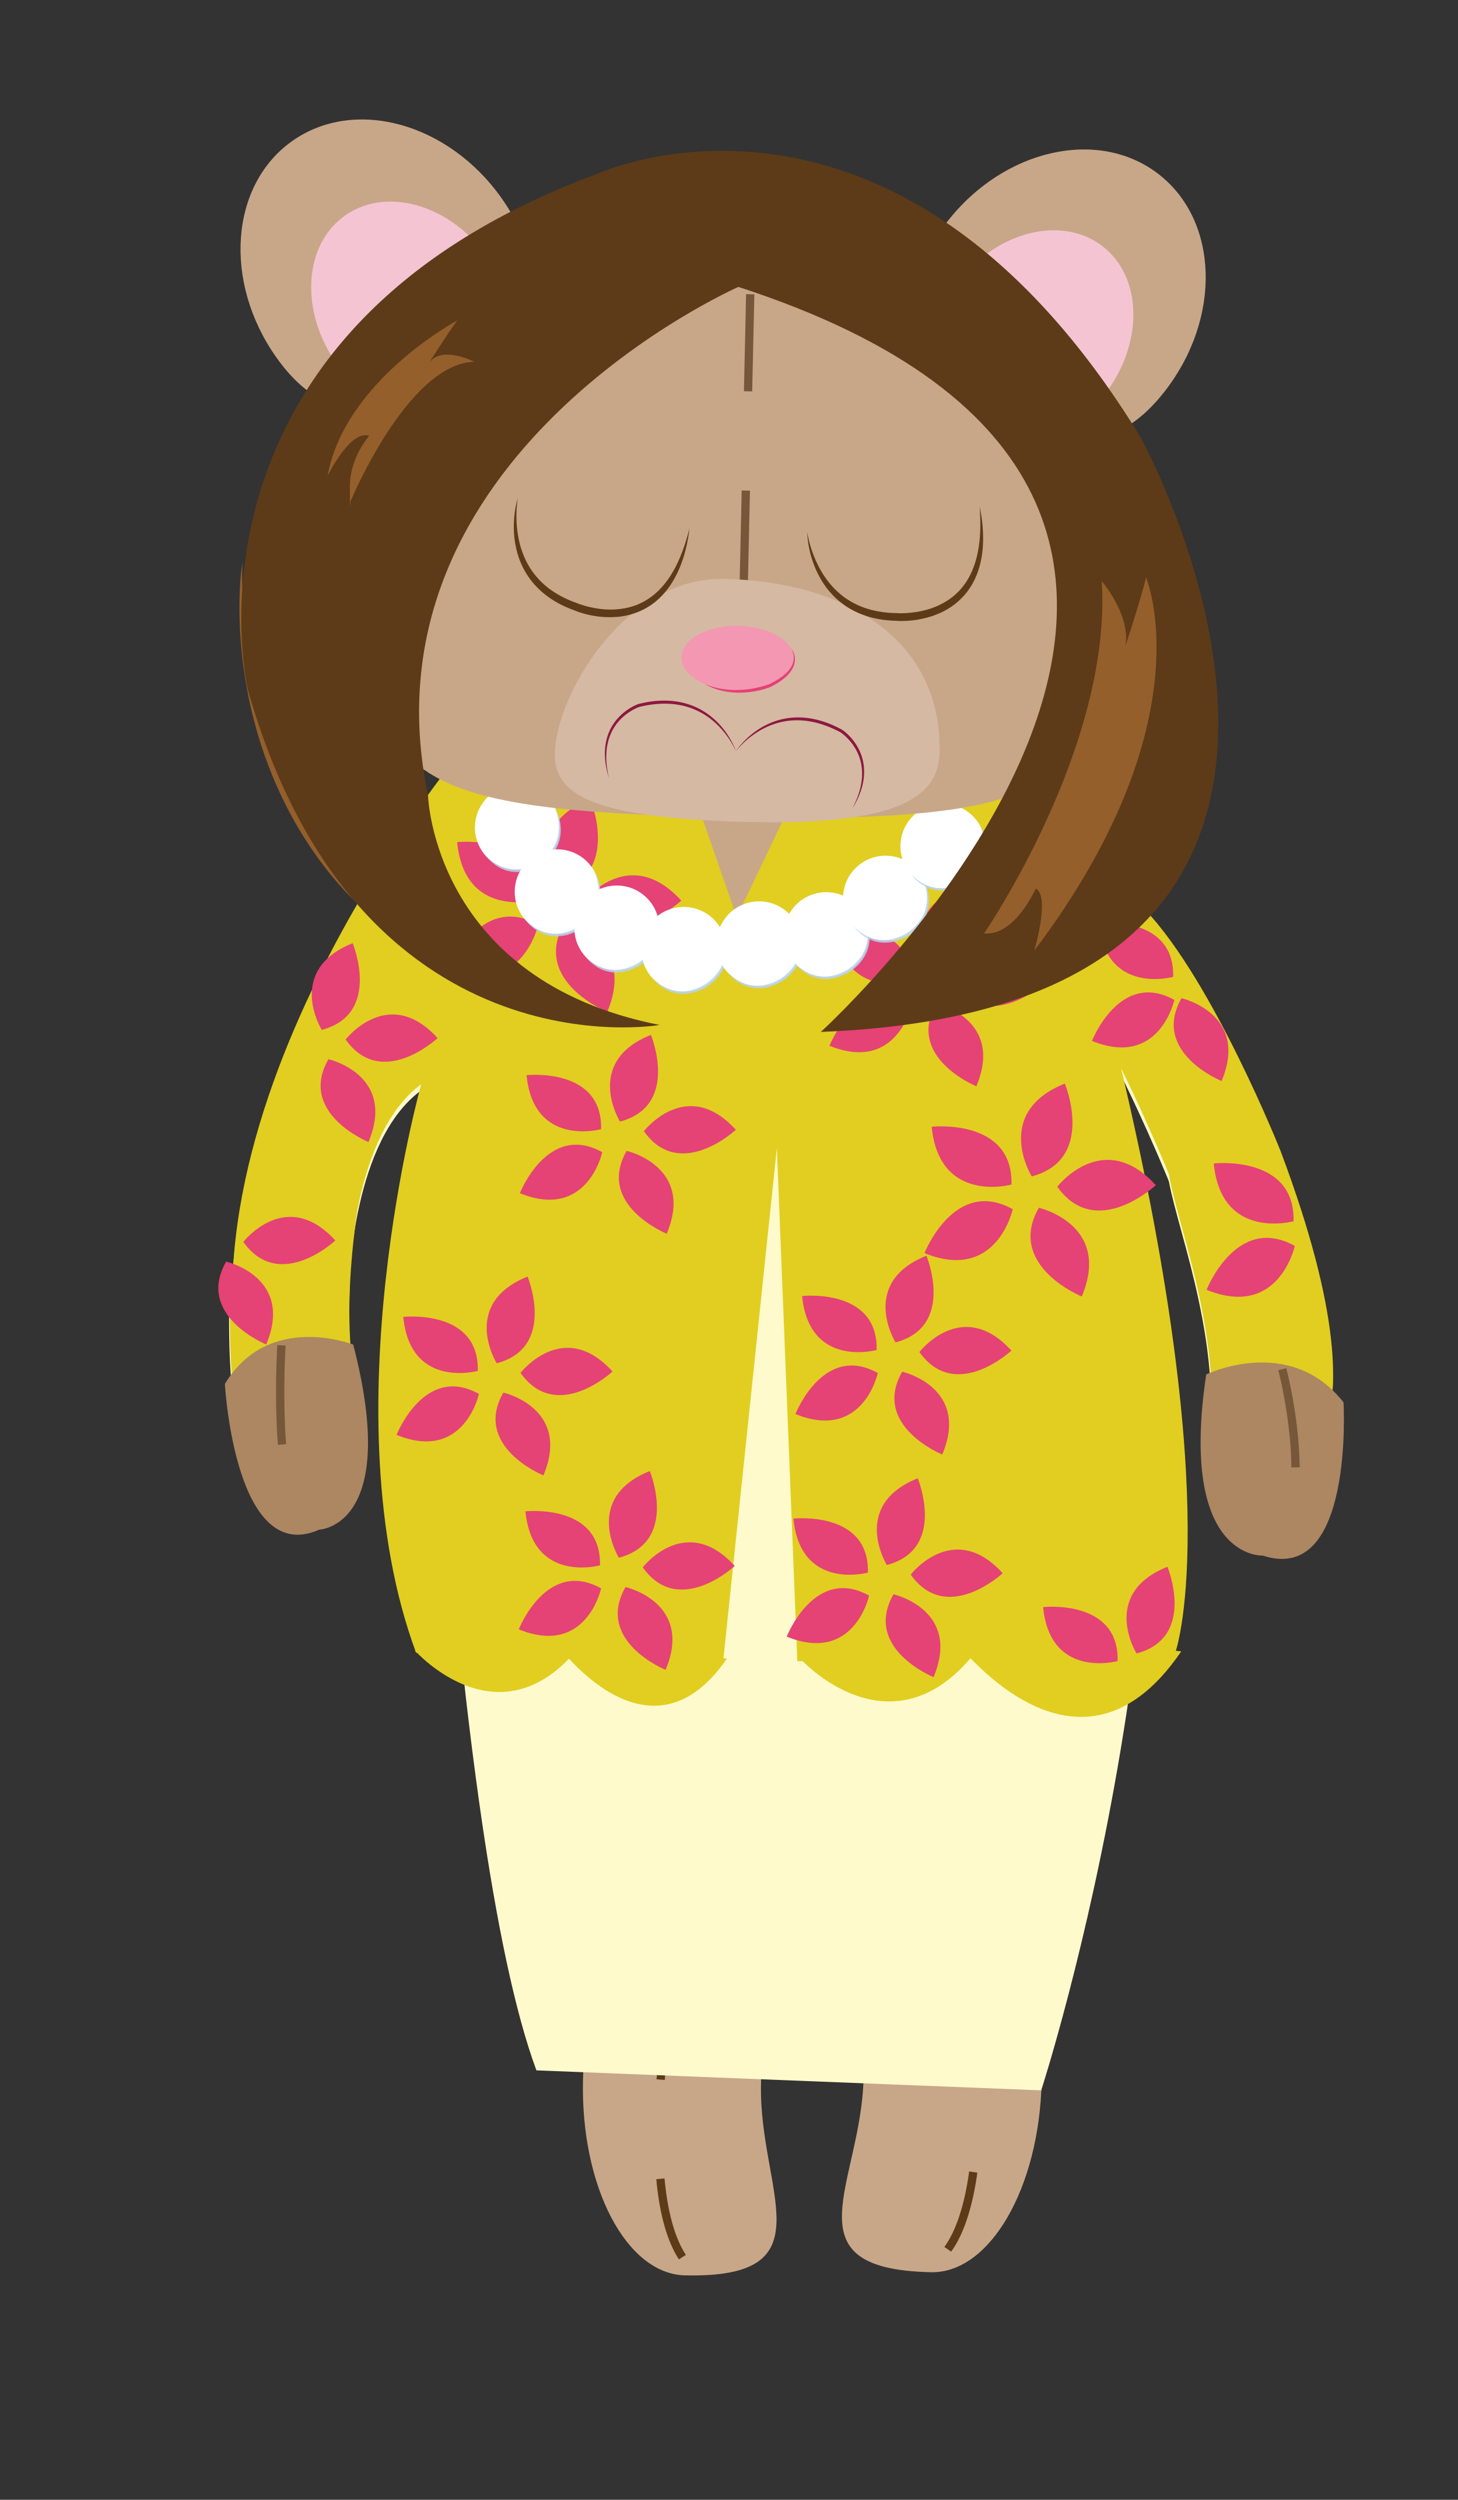 <?xml version="1.0" encoding="utf-8"?>
<!-- Generator: Adobe Illustrator 15.1.0, SVG Export Plug-In . SVG Version: 6.00 Build 0)  -->
<!DOCTYPE svg PUBLIC "-//W3C//DTD SVG 1.1//EN" "http://www.w3.org/Graphics/SVG/1.1/DTD/svg11.dtd">
<svg version="1.1" id="Layer_1" xmlns="http://www.w3.org/2000/svg" xmlns:xlink="http://www.w3.org/1999/xlink" x="0px" y="0px"
	 width="176.342px" height="302.227px" viewBox="-65.049 -47.964 176.342 302.227"
	 enable-background="new -65.049 -47.964 176.342 302.227" xml:space="preserve">
<rect x="-65.049" y="-47.964" width="176.342" height="302.227" fill="#333333" stroke="none"/>
<path fill="#C8A788" d="M26.993,203.999c-0.289,12.881,8.348,23.522-9.182,23.129c-7.108-0.159-12.638-10.731-12.35-23.611
	c0.289-12.88,6.287-23.194,13.396-23.034C25.967,180.641,27.282,191.118,26.993,203.999z"/>
<path fill="#C8A788" d="M39.401,203.231c-0.288,12.881-9.394,23.124,8.137,23.517c7.109,0.16,13.105-10.153,13.396-23.035
	c0.288-12.88-5.241-23.451-12.35-23.611C41.473,179.943,39.69,190.351,39.401,203.231z"/>
<path fill="none" stroke="#5D3B18" stroke-miterlimit="10" stroke-dasharray="12" d="M16.355,191.565c0,0-4.637,24.495,1.127,33.36"
	/>
<path fill="none" stroke="#5D3B18" stroke-miterlimit="10" stroke-dasharray="12" d="M52.205,190.702c0,0,3.535,24.679-2.62,33.276"
	/>
<path fill="#FFFACC" d="M-10.389,45.037c0,0-37.491,45.978-23.476,82.111c0,0,11.138,4.866,11.077-20.231
	c0,0,0.383-16.962,8.644-23.027c0,0,3.355,89.791,13.973,118.454l61.054,2.415c0,0,22.398-68.803,9.627-122.78
	c0,0,13.694,27.21,13.233,40.594c0,0-1.833,8.474,5.195,8.631c0,0,15.623,0.107,0.878-39.185c0,0-8.133-20.487-16.352-29.166
	l-14.506-16.26c0,0-22.357,3.898-28.947,4.541l-5.996,12.552l-4.724-13.58C19.292,50.104,1.114,48.716-10.389,45.037z"/>
<path fill="#FFFACC" d="M-22.875,109.571c-0.296,13.199,3.973,20.568-0.719,24.133c-6.609,5.022-14.293,1.265-13.717-24.457
	c0.296-13.199,10.9-23.43,14.789-23.343S-22.58,96.372-22.875,109.571z"/>
<path fill="#FFFACC" d="M80.807,114.05c1.957,13.058-1.352,20.906,3.753,23.851c7.19,4.149,14.339-0.546,10.526-25.991
	C93.129,98.853,81.321,90.04,77.474,90.617C73.628,91.193,78.851,100.994,80.807,114.05z"/>
<rect x="-12.246" y="47.464" transform="matrix(-1 -0.022 0.022 -1 42.443 130.83)" fill="#C8A788" width="68.401" height="35.427"/>
<path fill="#E1CE20" d="M-22.783,109.217c-0.296,13.199,3.974,20.568-0.718,24.133c-6.61,5.022-14.294,1.265-13.717-24.457
	c0.296-13.199,10.899-23.43,14.788-23.343C-18.54,85.636-22.487,96.018-22.783,109.217z"/>
<path fill="#E1CE20" d="M80.9,113.695c1.956,13.058-1.352,20.906,3.753,23.851c7.189,4.149,14.339-0.545,10.526-25.99
	c-1.957-13.057-13.766-21.87-17.612-21.294C73.72,90.839,78.943,100.639,80.9,113.695z"/>
<path fill="#E1CE20" d="M89.854,91.245c0,0-8.134-20.486-16.352-29.165L58.996,45.819c0,0-22.356,3.898-28.946,4.542l-5.997,12.55
	l-4.723-13.58c0,0-18.177-1.387-29.681-5.067c0,0-37.492,45.978-23.476,82.111c0,0,11.138,4.867,11.077-20.23
	c0,0,0.383-16.962,8.645-23.027c0,0-11.239,40.067-0.623,68.729l37.18,0.705l6.459-61.733l2.476,62.062l45.685-0.946
	c0,0,6.248-16.751-6.524-70.729c0,0,13.696,27.21,13.233,40.595c0,0-1.832,8.474,5.195,8.631
	C88.975,130.431,104.599,130.539,89.854,91.245z"/>
<path fill="#E1CE20" d="M-14.878,151.579c0,0,10.565,11.967,20.39-1.057"/>
<path fill="#E1CE20" d="M2.174,150.635c0,0,11.167,15.787,20.693,1.926"/>
<path fill="#E1CE20" d="M31.872,152.703c0,0,10.976,11.985,21.141-1.021"/>
<path fill="#E1CE20" d="M49.384,149.024c0,0,15.335,21.93,28.437,2.661"/>
<path fill="#E54276" d="M12.689,141.527c0,0,5.18-6.693,11.125-0.17C23.814,141.357,17.045,147.677,12.689,141.527z"/>
<path fill="#E54276" d="M9.802,140.366c0,0-4.455-7.197,3.737-10.48C13.54,129.886,17.087,138.439,9.802,140.366z"/>
<path fill="#E54276" d="M7.515,141.284c0,0-8.155,2.258-9.012-6.525C-1.497,134.76,7.709,133.75,7.515,141.284z"/>
<path fill="#E54276" d="M7.656,144.071c0,0-1.783,8.274-9.961,4.955C-2.305,149.026,1.073,140.404,7.656,144.071z"/>
<path fill="#E54276" d="M10.608,143.909c0,0,8.254,1.873,4.847,10.012C15.455,153.921,6.871,150.45,10.608,143.909z"/>
<path fill="#E54276" d="M-2.09,118.018c0,0,5.18-6.694,11.126-0.17C9.036,117.847,2.265,124.167-2.09,118.018z"/>
<path fill="#E54276" d="M-4.976,116.856c0,0-4.455-7.195,3.736-10.48C-1.24,106.376,2.308,114.929-4.976,116.856z"/>
<path fill="#E54276" d="M-7.263,117.775c0,0-8.157,2.258-9.013-6.525C-16.276,111.25-7.07,110.241-7.263,117.775z"/>
<path fill="#E54276" d="M-7.123,120.56c0,0-1.784,8.276-9.962,4.957C-17.084,125.517-13.708,116.894-7.123,120.56z"/>
<path fill="#E54276" d="M-4.17,120.399c0,0,8.253,1.873,4.846,10.013C0.675,130.412-7.91,126.941-4.17,120.399z"/>
<path fill="#E54276" d="M12.825,88.796c0,0,5.179-6.695,11.125-0.171C23.95,88.625,17.18,94.944,12.825,88.796z"/>
<path fill="#E54276" d="M9.938,87.633c0,0-4.455-7.195,3.737-10.479C13.675,77.154,17.223,85.707,9.938,87.633z"/>
<path fill="#E54276" d="M7.651,88.552c0,0-8.156,2.258-9.012-6.524C-1.361,82.028,7.844,81.018,7.651,88.552z"/>
<path fill="#E54276" d="M7.792,91.338c0,0-1.783,8.275-9.961,4.957C-2.169,96.295,1.208,87.672,7.792,91.338z"/>
<path fill="#E54276" d="M10.744,91.176c0,0,8.253,1.875,4.847,10.015C15.59,101.191,7.005,97.718,10.744,91.176z"/>
<path fill="#E54276" d="M-23.246,77.712c0,0,5.179-6.693,11.125-0.171C-12.121,77.541-18.89,83.861-23.246,77.712z"/>
<path fill="#E54276" d="M-26.132,76.549c0,0-4.455-7.195,3.736-10.48C-22.396,66.069-18.847,74.623-26.132,76.549z"/>
<path fill="#E54276" d="M-25.327,80.092c0,0,8.254,1.873,4.846,10.013C-20.48,90.105-29.066,86.635-25.327,80.092z"/>
<path fill="#E54276" d="M-35.616,102.183c0,0,5.179-6.694,11.125-0.17C-24.491,102.013-31.26,108.333-35.616,102.183z"/>
<path fill="#E54276" d="M-37.697,104.565c0,0,8.254,1.873,4.847,10.013C-32.85,114.578-41.434,111.107-37.697,104.565z"/>
<path fill="#E54276" d="M5.434,61.1c0,0,5.547-7.168,11.914-0.183C17.348,60.918,10.098,67.685,5.434,61.1z"/>
<path fill="#E54276" d="M2.342,59.856c0,0-4.771-7.708,4.002-11.224C6.344,48.633,10.144,57.793,2.342,59.856z"/>
<path fill="#E54276" d="M-0.107,60.839c0,0-8.734,2.419-9.65-6.987C-9.757,53.852,0.102,52.772-0.107,60.839z"/>
<path fill="#E54276" d="M0.044,63.823c0,0-1.911,8.862-10.668,5.309C-10.624,69.132-7.008,59.897,0.044,63.823z"/>
<path fill="#E54276" d="M3.206,63.649c0,0,8.839,2.008,5.19,10.725C8.396,74.374-0.798,70.656,3.206,63.649z"/>
<path fill="#E54276" d="M72.413,151.938c0,0-4.455-7.196,3.736-10.479C76.149,141.459,79.698,150.013,72.413,151.938z"/>
<path fill="#E54276" d="M70.125,152.857c0,0-8.155,2.258-9.011-6.524C61.113,146.333,70.319,145.323,70.125,152.857z"/>
<path fill="#E54276" d="M45.098,142.405c0,0,5.18-6.694,11.126-0.17C56.224,142.234,49.454,148.554,45.098,142.405z"/>
<path fill="#E54276" d="M42.212,141.243c0,0-4.455-7.196,3.736-10.48C45.949,130.763,49.498,139.316,42.212,141.243z"/>
<path fill="#E54276" d="M39.924,142.162c0,0-8.155,2.258-9.012-6.525C30.913,135.636,40.119,134.628,39.924,142.162z"/>
<path fill="#E54276" d="M40.066,144.948c0,0-1.784,8.275-9.962,4.957C30.104,149.904,33.481,141.281,40.066,144.948z"/>
<path fill="#E54276" d="M43.018,144.786c0,0,8.254,1.873,4.846,10.013C47.864,154.799,39.28,151.328,43.018,144.786z"/>
<path fill="#E54276" d="M46.151,115.493c0,0,5.18-6.694,11.125-0.171C57.276,115.322,50.506,121.642,46.151,115.493z"/>
<path fill="#E54276" d="M43.264,114.331c0,0-4.455-7.196,3.736-10.48C47,103.851,50.549,112.404,43.264,114.331z"/>
<path fill="#E54276" d="M40.977,115.25c0,0-8.155,2.258-9.012-6.525C31.965,108.724,41.171,107.715,40.977,115.25z"/>
<path fill="#E54276" d="M41.119,118.035c0,0-1.784,8.276-9.962,4.957C31.157,122.991,34.534,114.369,41.119,118.035z"/>
<path fill="#E54276" d="M44.07,117.874c0,0,8.254,1.874,4.847,10.013C48.917,127.887,40.332,124.416,44.07,117.874z"/>
<path fill="#E54276" d="M62.828,95.508c0,0,5.547-7.168,11.915-0.183C74.743,95.325,67.492,102.094,62.828,95.508z"/>
<path fill="#E54276" d="M59.736,94.263c0,0-4.771-7.707,4.003-11.223C63.739,83.04,67.538,92.2,59.736,94.263z"/>
<path fill="#E54276" d="M57.288,95.247c0,0-8.734,2.419-9.651-6.987C47.636,88.26,57.496,87.179,57.288,95.247z"/>
<path fill="#E54276" d="M57.438,98.23c0,0-1.91,8.862-10.669,5.308C46.769,103.538,50.386,94.304,57.438,98.23z"/>
<path fill="#E54276" d="M60.599,98.057c0,0,8.839,2.006,5.19,10.724C65.79,108.781,56.596,105.062,60.599,98.057z"/>
<path fill="#E54276" d="M91.402,99.684c0,0-8.734,2.418-9.651-6.987C81.75,92.697,91.609,91.616,91.402,99.684z"/>
<path fill="#E54276" d="M91.553,102.668c0,0-1.91,8.862-10.669,5.308C80.884,107.976,84.5,98.74,91.553,102.668z"/>
<path fill="#E54276" d="M50.272,70.967c0,0,5.18-6.693,11.125-0.17C61.397,70.797,54.627,77.116,50.272,70.967z"/>
<path fill="#E54276" d="M47.385,69.804c0,0-4.455-7.196,3.737-10.479C51.123,59.325,54.67,67.878,47.385,69.804z"/>
<path fill="#E54276" d="M45.099,70.723c0,0-8.156,2.258-9.013-6.525C36.086,64.198,45.292,63.19,45.099,70.723z"/>
<path fill="#E54276" d="M45.24,73.51c0,0-1.783,8.275-9.962,4.957C35.278,78.466,38.655,69.844,45.24,73.51z"/>
<path fill="#E54276" d="M48.192,73.348c0,0,8.253,1.873,4.847,10.014C53.039,83.362,44.453,79.889,48.192,73.348z"/>
<path fill="#E54276" d="M76.842,70.141c0,0-8.156,2.258-9.012-6.524C67.831,63.617,77.036,62.609,76.842,70.141z"/>
<path fill="#E54276" d="M76.983,72.927c0,0-1.783,8.276-9.962,4.957C67.021,77.884,70.398,69.261,76.983,72.927z"/>
<path fill="#E54276" d="M77.853,72.719c0,0,8.253,1.873,4.846,10.014C82.699,82.733,74.114,79.261,77.853,72.719z"/>
<path fill="#AC8762" d="M80.838,118.207c0,0,10.116-4.913,16.608,3.375c0,0,1.308,22.16-9.754,18.527
	C87.693,140.109,77.483,140.671,80.838,118.207z"/>
<path fill="none" stroke="#765739" stroke-miterlimit="10" stroke-dasharray="12" d="M90.041,117.578c0,0,4.141,15.437-0.873,22.877
	"/>
<path fill="#AC8762" d="M-22.326,114.602c0,0-10.235-4.038-15.527,4.754c0,0,1.223,22.16,11.409,17.615
	C-26.444,136.97-16.605,136.671-22.326,114.602z"/>
<path fill="none" stroke="#765739" stroke-miterlimit="10" stroke-dasharray="12" d="M-31.005,114.687
	c0,0-1.184,17.758,2.906,22.921"/>
<path fill="#FFFFFF" d="M2.663,52.195c-0.063,2.836-2.413,5.083-5.25,5.02c-2.835-0.063-5.084-2.414-5.02-5.25
	c0.063-2.836,2.415-5.083,5.251-5.02C0.48,47.008,2.727,49.359,2.663,52.195z"/>
<g opacity="0.85">
	<path fill="#B7D3EF" d="M1.978,49.512c0.642,1.087,0.959,2.416,0.73,3.708c-0.11,0.645-0.374,1.262-0.741,1.805
		c-0.369,0.542-0.844,1.004-1.361,1.393c-0.541,0.386-1.135,0.659-1.762,0.843c-0.628,0.175-1.292,0.249-1.942,0.164
		c-0.65-0.078-1.275-0.311-1.82-0.655c-0.542-0.35-1.015-0.792-1.402-1.293c0.451,0.443,0.941,0.848,1.496,1.133
		c0.547,0.293,1.147,0.474,1.757,0.521c0.609,0.045,1.226-0.03,1.811-0.214c0.582-0.18,1.152-0.449,1.638-0.803
		c0.993-0.722,1.777-1.747,2.039-2.952c0.134-0.599,0.15-1.226,0.067-1.843C2.411,50.701,2.235,50.091,1.978,49.512z"/>
</g>
<path fill="#FFFFFF" d="M7.478,59.97c-0.063,2.836-2.415,5.083-5.251,5.02c-2.835-0.064-5.084-2.414-5.02-5.25
	c0.062-2.835,2.415-5.083,5.25-5.02C5.293,54.783,7.542,57.135,7.478,59.97z"/>
<g opacity="0.85">
	<path fill="#B7D3EF" d="M6.792,57.288c0.642,1.087,0.959,2.416,0.73,3.708c-0.11,0.644-0.374,1.262-0.74,1.805
		c-0.37,0.542-0.844,1.004-1.362,1.394c-0.541,0.387-1.135,0.659-1.763,0.843c-0.627,0.175-1.292,0.249-1.941,0.165
		c-0.65-0.078-1.275-0.312-1.82-0.656c-0.542-0.351-1.015-0.792-1.403-1.293c0.451,0.444,0.942,0.848,1.496,1.132
		c0.548,0.293,1.148,0.474,1.758,0.522c0.609,0.045,1.226-0.03,1.811-0.214c0.582-0.18,1.152-0.449,1.638-0.803
		c0.993-0.722,1.777-1.747,2.039-2.953c0.134-0.598,0.149-1.226,0.067-1.843C7.225,58.476,7.049,57.865,6.792,57.288z"/>
</g>
<path fill="#FFFFFF" d="M14.692,64.347c-0.064,2.835-2.415,5.083-5.25,5.02c-2.836-0.063-5.085-2.415-5.021-5.25
	c0.063-2.836,2.414-5.083,5.25-5.02S14.755,61.51,14.692,64.347z"/>
<g opacity="0.85">
	<path fill="#B7D3EF" d="M14.006,61.664c0.641,1.087,0.959,2.415,0.73,3.708c-0.11,0.645-0.374,1.262-0.74,1.805
		c-0.37,0.543-0.844,1.004-1.361,1.394c-0.542,0.387-1.136,0.659-1.764,0.843c-0.627,0.175-1.291,0.25-1.941,0.165
		c-0.65-0.078-1.275-0.311-1.82-0.655c-0.542-0.351-1.016-0.792-1.403-1.293c0.451,0.443,0.942,0.848,1.496,1.132
		c0.548,0.293,1.148,0.474,1.758,0.521c0.609,0.045,1.226-0.031,1.811-0.214c0.582-0.18,1.153-0.448,1.638-0.802
		c0.993-0.722,1.777-1.747,2.039-2.953c0.134-0.599,0.15-1.226,0.067-1.843C14.439,62.852,14.263,62.241,14.006,61.664z"/>
</g>
<path fill="#FFFFFF" d="M22.785,66.935c-0.063,2.837-2.415,5.084-5.25,5.021c-2.836-0.064-5.085-2.415-5.021-5.251
	c0.063-2.836,2.415-5.083,5.251-5.02C20.6,61.749,22.848,64.099,22.785,66.935z"/>
<g opacity="0.85">
	<path fill="#B7D3EF" d="M22.099,64.254c0.642,1.087,0.959,2.415,0.73,3.708c-0.11,0.645-0.374,1.262-0.74,1.805
		c-0.37,0.542-0.845,1.004-1.362,1.393c-0.541,0.387-1.135,0.659-1.763,0.843c-0.627,0.175-1.292,0.249-1.941,0.165
		c-0.65-0.078-1.275-0.312-1.82-0.656c-0.542-0.35-1.015-0.791-1.403-1.292c0.452,0.443,0.942,0.847,1.496,1.132
		c0.547,0.294,1.148,0.474,1.758,0.522c0.609,0.045,1.226-0.03,1.81-0.214c0.583-0.18,1.153-0.448,1.638-0.803
		c0.994-0.722,1.778-1.747,2.04-2.952c0.134-0.598,0.15-1.225,0.067-1.843C22.532,65.442,22.356,64.831,22.099,64.254z"/>
</g>
<path fill="#FFFFFF" d="M31.893,66.262c-0.064,2.836-2.415,5.083-5.251,5.019c-2.836-0.063-5.083-2.413-5.02-5.25
	c0.063-2.836,2.414-5.084,5.25-5.02C29.708,61.075,31.957,63.426,31.893,66.262z"/>
<g opacity="0.85">
	<path fill="#B7D3EF" d="M31.208,63.58c0.641,1.087,0.959,2.416,0.729,3.708c-0.11,0.645-0.374,1.262-0.74,1.805
		c-0.369,0.542-0.844,1.004-1.361,1.393c-0.542,0.387-1.135,0.66-1.763,0.843c-0.628,0.175-1.292,0.249-1.941,0.164
		c-0.651-0.078-1.275-0.312-1.82-0.656c-0.542-0.351-1.015-0.792-1.402-1.293c0.451,0.444,0.941,0.848,1.495,1.132
		c0.547,0.294,1.147,0.474,1.757,0.522c0.61,0.045,1.227-0.03,1.811-0.214c0.582-0.18,1.153-0.448,1.638-0.802
		c0.993-0.723,1.778-1.748,2.04-2.953c0.134-0.599,0.149-1.226,0.067-1.843C31.639,64.768,31.464,64.158,31.208,63.58z"/>
</g>
<path fill="#FFFFFF" d="M40.019,65.15c-0.063,2.836-2.413,5.084-5.249,5.021c-2.836-0.064-5.084-2.415-5.021-5.25
	s2.414-5.084,5.25-5.02C37.835,59.963,40.083,62.314,40.019,65.15z"/>
<g opacity="0.85">
	<path fill="#B7D3EF" d="M39.334,62.467c0.642,1.087,0.959,2.416,0.73,3.708c-0.11,0.644-0.374,1.262-0.74,1.805
		c-0.37,0.542-0.845,1.004-1.362,1.393c-0.541,0.387-1.135,0.66-1.763,0.843c-0.627,0.175-1.291,0.25-1.941,0.165
		c-0.65-0.078-1.275-0.312-1.82-0.655c-0.542-0.35-1.016-0.792-1.403-1.292c0.451,0.443,0.941,0.847,1.496,1.132
		c0.548,0.294,1.147,0.474,1.758,0.522c0.609,0.045,1.226-0.03,1.811-0.215c0.582-0.18,1.152-0.448,1.638-0.803
		c0.993-0.722,1.778-1.747,2.039-2.952c0.134-0.598,0.15-1.226,0.067-1.843C39.767,63.655,39.592,63.045,39.334,62.467z"/>
</g>
<path fill="#FFFFFF" d="M47.187,60.742c-0.063,2.835-2.414,5.083-5.251,5.02c-2.836-0.063-5.083-2.415-5.02-5.25
	s2.414-5.083,5.25-5.02S47.25,57.906,47.187,60.742z"/>
<g opacity="0.85">
	<path fill="#B7D3EF" d="M46.5,58.059c0.642,1.087,0.96,2.416,0.73,3.708c-0.109,0.644-0.373,1.262-0.739,1.804
		c-0.37,0.542-0.845,1.004-1.362,1.394c-0.541,0.386-1.134,0.659-1.762,0.843c-0.628,0.175-1.292,0.249-1.941,0.164
		c-0.65-0.078-1.275-0.311-1.82-0.655c-0.542-0.35-1.015-0.792-1.403-1.292c0.452,0.443,0.941,0.847,1.496,1.132
		c0.547,0.294,1.147,0.474,1.757,0.522c0.609,0.045,1.226-0.03,1.811-0.214c0.582-0.18,1.152-0.449,1.638-0.803
		c0.993-0.722,1.777-1.747,2.039-2.953c0.134-0.598,0.149-1.225,0.067-1.842C46.934,59.248,46.758,58.637,46.5,58.059z"/>
</g>
<path fill="#FFFFFF" d="M54.129,54.461c-0.063,2.837-2.414,5.084-5.251,5.021c-2.836-0.064-5.084-2.415-5.021-5.251
	c0.064-2.835,2.414-5.083,5.25-5.019C51.946,49.274,54.193,51.626,54.129,54.461z"/>
<g opacity="0.85">
	<path fill="#B7D3EF" d="M53.444,51.779c0.641,1.087,0.959,2.416,0.729,3.708c-0.11,0.644-0.373,1.262-0.74,1.804
		c-0.369,0.543-0.844,1.004-1.361,1.394c-0.542,0.387-1.135,0.659-1.763,0.843c-0.627,0.175-1.291,0.25-1.941,0.165
		c-0.65-0.078-1.275-0.311-1.82-0.655c-0.542-0.35-1.015-0.792-1.403-1.292c0.451,0.443,0.941,0.847,1.496,1.132
		c0.547,0.293,1.147,0.474,1.757,0.521c0.61,0.045,1.227-0.03,1.811-0.215c0.582-0.18,1.153-0.448,1.638-0.803
		c0.993-0.722,1.778-1.747,2.04-2.952c0.133-0.598,0.149-1.225,0.066-1.843C53.876,52.967,53.701,52.357,53.444,51.779z"/>
</g>
<path fill="#C8A788" d="M65.58,15.415c-0.641,28.556,8.821,36.585-43.826,35.405c-42.425-0.951-42.903-5.779-42.196-37.333
	c0.61-27.213,10.789-31.933,42.016-31.234C60.284-16.879,66.102-7.888,65.58,15.415z"/>
<path fill="#C8A788" d="M54.034,0.199C46.763-5.455,42.64-12.32,49.505-21.146c6.866-8.829,18.326-11.402,25.597-5.748
	c7.272,5.654,7.601,17.396,0.735,26.224C68.973,8.157,61.305,5.853,54.034,0.199z"/>
<path fill="#F5C4D3" d="M54.027,0.207c-4.87-3.788-7.931-7.999-3.161-14.133c4.771-6.135,12.587-8.037,17.458-4.249
	c4.87,3.787,4.95,11.831,0.181,17.966C63.734,5.926,58.897,3.995,54.027,0.207z"/>
<path fill="#C8A788" d="M-9.878-2.901c7.518-5.323,11.943-11.996,5.48-21.122c-6.462-9.127-17.796-12.21-25.312-6.888
	c-7.518,5.324-8.373,17.037-1.91,26.165C-25.158,4.381-17.394,2.422-9.878-2.901z"/>
<path fill="#F5C4D3" d="M-9.871-2.892c5.035-3.566,8.281-7.635,3.79-13.978c-4.49-6.343-12.213-8.594-17.248-5.028
	c-5.036,3.565-5.477,11.597-0.986,17.94C-19.824,2.385-14.907,0.674-9.871-2.892z"/>
<path fill="none" stroke="#765739" stroke-miterlimit="10" stroke-dasharray="12" d="M24.889,23.339
	c0.442-19.767,0.441-19.727,0.801-35.73"/>
<g>
	<path fill="#D5B9A3" d="M48.588,43.012c-0.11,4.931-4.086,8.827-22.803,8.407C7.1,51.001,1.943,48.291,2.059,43.138
		c0.162-7.238,8.597-21.38,20.444-21.115C37.732,22.365,48.887,29.692,48.588,43.012z"/>
</g>
<g>
	<path fill="#F497B2" d="M31.003,31.78c-0.049,2.171-3.136,3.863-6.896,3.778c-3.759-0.084-6.768-1.913-6.719-4.083
		c0.049-2.17,3.136-3.861,6.896-3.777C28.043,27.782,31.051,29.61,31.003,31.78z"/>
</g>
<g>
	<path fill="#E54174" d="M30.624,30.424c0.381,0.448,0.545,1.081,0.446,1.682c-0.104,0.606-0.455,1.141-0.874,1.568
		c-0.421,0.434-0.918,0.775-1.429,1.077c-0.128,0.076-0.259,0.146-0.391,0.215l-0.198,0.101l-0.05,0.024
		c-0.036,0.017-0.043,0.019-0.063,0.027l-0.106,0.041c-0.282,0.104-0.565,0.19-0.853,0.267c-1.149,0.295-2.345,0.419-3.528,0.322
		c-1.181-0.091-2.346-0.423-3.368-0.994c1.086,0.437,2.235,0.658,3.386,0.698c1.15,0.035,2.304-0.102,3.415-0.393
		c0.277-0.071,0.554-0.153,0.821-0.249l0.099-0.037c0.013-0.005,0.04-0.015,0.037-0.015l0.049-0.023l0.193-0.096l0.381-0.201
		c0.504-0.274,0.981-0.594,1.398-0.977c0.41-0.383,0.763-0.848,0.899-1.395C31.038,31.527,30.933,30.919,30.624,30.424z"/>
</g>
<g>
	<path fill="#8D1840" d="M23.958,42.859c-0.485-1.086-1.166-2.076-1.978-2.928c-0.812-0.853-1.771-1.56-2.839-2.036
		c-1.062-0.487-2.223-0.732-3.389-0.779c-1.168-0.044-2.341,0.108-3.482,0.386l0.013-0.003c-0.384,0.136-0.772,0.342-1.13,0.567
		c-0.36,0.229-0.698,0.492-1.005,0.789c-0.613,0.592-1.104,1.313-1.414,2.113c-0.315,0.799-0.45,1.665-0.457,2.533
		c-0.008,0.869,0.125,1.739,0.322,2.593c-0.267-0.835-0.438-1.706-0.481-2.59c-0.044-0.883,0.064-1.784,0.365-2.629
		c0.299-0.844,0.791-1.625,1.431-2.258c0.318-0.318,0.67-0.603,1.046-0.85c0.378-0.248,0.769-0.457,1.21-0.618l0.004-0.001
		l0.009-0.002c1.165-0.295,2.375-0.455,3.586-0.398c1.21,0.05,2.415,0.335,3.509,0.857c1.094,0.525,2.065,1.284,2.854,2.188
		c0.398,0.451,0.746,0.942,1.055,1.454C23.493,41.76,23.764,42.296,23.958,42.859z"/>
</g>
<g>
	<path fill="#8D1840" d="M23.958,42.859c0.327-0.498,0.723-0.95,1.147-1.37c0.427-0.419,0.886-0.808,1.383-1.146
		c0.99-0.681,2.119-1.175,3.31-1.411c1.189-0.234,2.428-0.211,3.611,0.042c1.188,0.246,2.32,0.701,3.375,1.277l0.008,0.004
		l0.004,0.002c0.387,0.265,0.714,0.565,1.019,0.899c0.302,0.333,0.571,0.696,0.801,1.083c0.463,0.772,0.745,1.651,0.825,2.543
		c0.08,0.893-0.039,1.793-0.3,2.637c-0.263,0.846-0.645,1.646-1.111,2.389c0.403-0.778,0.749-1.587,0.957-2.431
		c0.209-0.842,0.294-1.715,0.187-2.566c-0.1-0.853-0.396-1.673-0.844-2.399c-0.224-0.363-0.485-0.703-0.777-1.014
		c-0.291-0.307-0.615-0.604-0.953-0.83l0.011,0.006c-1.036-0.552-2.134-0.992-3.276-1.24c-1.141-0.244-2.326-0.295-3.477-0.088
		c-1.151,0.197-2.258,0.644-3.256,1.267C25.602,41.138,24.697,41.927,23.958,42.859z"/>
</g>
<g>
	<path fill="#945F2B" d="M-35.725,19.959c-0.071,1.841-0.022,3.679,0.094,5.509c0.111,1.831,0.307,3.653,0.562,5.465
		c0.269,1.811,0.584,3.612,0.997,5.392c0.403,1.782,0.874,3.548,1.438,5.285c0.547,1.741,1.182,3.455,1.894,5.136
		c0.7,1.686,1.503,3.328,2.36,4.942c1.731,3.22,3.782,6.272,6.091,9.146c-2.604-2.611-4.857-5.586-6.734-8.783
		c-0.948-1.594-1.779-3.256-2.54-4.949c-0.749-1.698-1.401-3.438-1.972-5.204c-0.555-1.771-1.031-3.566-1.41-5.382
		c-0.368-1.817-0.669-3.648-0.854-5.491c-0.195-1.842-0.29-3.693-0.293-5.542C-36.082,23.635-36.004,21.783-35.725,19.959z"/>
</g>
<path fill="#5D3B18" d="M24.258-13.276c0,0-46.192,20.303-37.539,61.49c0,0,0.625,22.335,28.006,27.741
	c0,0-36.488,6.397-49.811-40.572c0,0-10.08-42.983,42.233-62.31c0,0,36.003-16.775,65.75,31.812c0,0,37.962,68.936-38.668,71.91
	C34.23,76.796,104.68,12.81,24.258-13.276z"/>
<path fill="#945F2B" d="M-9.747-9.221c0,0-13.565,7.233-15.679,18.773c0,0,2.788-5.663,5.035-4.817c0,0-2.356,2.541-2.347,6.237
	c0.011,3.697,0.077,1.691,0.077,1.691S-15.733-4.021-7.677-4.226c0,0-4.09-2.091-5.548,0.235C-13.225-3.99-11.052-7.428-9.747-9.221
	z"/>
<path fill="#945F2B" d="M53.973,64.883c0,0,15.514-22.555,14.229-42.593c0,0,4.369,5.101,2.476,9.032c0,0,2.269-6.791,2.884-9.475
	c0,0,7.389,17.399-13.513,45.117c0,0,1.954-6.624,0.168-7.496C60.215,59.468,57.706,65.244,53.973,64.883z"/>
<g>
	<path fill="#5D3B18" d="M32.583,16.397c0.229,1.35,0.66,2.652,1.248,3.862c0.3,0.603,0.633,1.186,1.022,1.727
		s0.825,1.044,1.302,1.499c0.479,0.454,1.005,0.854,1.566,1.19c0.559,0.342,1.153,0.623,1.771,0.84
		c1.238,0.432,2.556,0.628,3.881,0.647h0.009l0.026,0.001c0.361,0.025,0.773,0.019,1.163-0.005c0.394-0.026,0.787-0.065,1.179-0.125
		c0.78-0.121,1.547-0.32,2.274-0.612c0.726-0.294,1.417-0.669,2.035-1.143c0.62-0.471,1.158-1.045,1.611-1.684
		c0.454-0.639,0.811-1.351,1.078-2.101c0.271-0.749,0.462-1.534,0.579-2.333c0.246-1.602,0.225-3.249,0.11-4.892
		c0.34,1.612,0.502,3.276,0.382,4.947c-0.067,0.834-0.202,1.67-0.445,2.484c-0.246,0.812-0.593,1.603-1.057,2.33
		c-0.93,1.456-2.354,2.595-3.949,3.24c-0.796,0.328-1.629,0.554-2.472,0.692c-0.422,0.07-0.847,0.118-1.273,0.139
		c-0.432,0.02-0.844,0.025-1.303-0.01l0.035,0.002c-1.406-0.031-2.831-0.252-4.162-0.772c-0.664-0.257-1.305-0.581-1.9-0.973
		c-0.593-0.396-1.141-0.857-1.63-1.37c-0.492-0.51-0.922-1.075-1.29-1.673s-0.686-1.224-0.935-1.874
		c-0.251-0.649-0.456-1.312-0.599-1.989C32.696,17.768,32.601,17.083,32.583,16.397z"/>
</g>
<g>
	<path fill="#5D3B18" d="M-2.423,12.258c-0.211,1.353-0.216,2.725-0.043,4.06c0.094,0.667,0.225,1.325,0.422,1.962
		c0.198,0.637,0.451,1.252,0.759,1.835c0.31,0.582,0.681,1.128,1.106,1.626c0.422,0.501,0.896,0.957,1.413,1.359
		c1.037,0.802,2.225,1.407,3.476,1.845l0.008,0.002l0.024,0.01c0.335,0.138,0.728,0.264,1.104,0.365
		c0.382,0.101,0.768,0.188,1.157,0.255c0.778,0.134,1.569,0.188,2.352,0.142c0.781-0.048,1.556-0.184,2.292-0.437
		c0.738-0.25,1.431-0.624,2.062-1.085c0.633-0.462,1.198-1.023,1.689-1.649c0.495-0.624,0.925-1.308,1.29-2.029
		c0.741-1.44,1.245-3.01,1.657-4.603c-0.188,1.636-0.562,3.266-1.208,4.812c-0.328,0.77-0.723,1.519-1.211,2.214
		c-0.49,0.692-1.071,1.332-1.742,1.874c-1.343,1.085-3.055,1.713-4.772,1.818c-0.859,0.059-1.721,0.008-2.563-0.128
		c-0.423-0.067-0.841-0.157-1.252-0.273c-0.416-0.118-0.809-0.244-1.231-0.423l0.032,0.013c-1.324-0.477-2.604-1.139-3.701-2.054
		c-0.549-0.455-1.054-0.965-1.493-1.526c-0.437-0.564-0.81-1.175-1.111-1.816c-0.305-0.64-0.533-1.312-0.692-1.996
		c-0.158-0.684-0.261-1.378-0.291-2.073c-0.032-0.695-0.016-1.39,0.064-2.076C-2.75,13.594-2.623,12.914-2.423,12.258z"/>
</g>
<g>
	<path fill="#C9A887" d="M235.968,203.271c-0.475,12.817,7.968,23.534-9.475,22.889c-7.073-0.262-12.425-10.864-11.951-23.681
		c0.475-12.817,6.594-22.996,13.668-22.734C235.285,180.006,236.441,190.454,235.968,203.271z"/>
	<path fill="#C9A887" d="M248.329,202.687c-0.474,12.817-9.686,22.881,7.759,23.526c7.073,0.262,13.192-9.917,13.667-22.734
		c0.474-12.817-4.877-23.419-11.951-23.681C250.728,179.536,248.804,189.869,248.329,202.687z"/>
	<path fill="none" stroke="#5D3B17" stroke-miterlimit="10" stroke-dasharray="12" d="M225.56,190.741
		c0,0-4.971,24.314,0.638,33.222"/>
	<path fill="none" stroke="#5D3B17" stroke-miterlimit="10" stroke-dasharray="12" d="M261.255,190.4c0,0,3.162,24.616-3.09,33.085"
		/>
	<g>
		<path fill="#FFF8CB" d="M201.06,44.502c0,0-37.984,45.222-24.557,81.392c0,0,11.016,5.005,11.319-19.977
			c0,0,0.626-16.879,8.937-22.796c0,0,2.041,89.425,12.193,118.109l60.736,3.287c0,0,23.291-68.161,11.36-122.074
			c0,0,13.238,27.283,12.585,40.598c0,0-1.947,8.408,5.047,8.666c0,0,15.549,0.333,1.441-38.991c0,0-7.8-20.51-15.854-29.269
			l-14.204-16.395c0,0-22.31,3.556-28.879,4.101l-6.15,12.407l-4.504-13.586C230.53,49.975,212.456,48.33,201.06,44.502z"/>
		<path fill="#FFF8CB" d="M187.696,108.557c-0.486,13.135,3.657,20.531-1.063,24.011c-6.652,4.903-14.246,1.052-13.3-24.542
			c0.485-13.134,11.188-23.165,15.059-23.021C192.261,85.148,188.182,95.423,187.696,108.557z"/>
		<path fill="#FFF8CB" d="M290.835,114.516c1.76,13.026-1.647,20.79,3.392,23.795c7.096,4.234,14.28-0.336,10.854-25.718
			c-1.76-13.025-13.386-21.967-17.224-21.449C284.021,91.661,289.077,101.492,290.835,114.516z"/>
	</g>
	<g>
		
			<rect x="198.914" y="47.388" transform="matrix(0.999 0.037 -0.037 0.999 2.562 -8.565)" fill="#C9A887" width="68.095" height="35.269"/>
		<path fill="#E0CD20" d="M187.793,108.206c-0.485,13.133,3.657,20.53-1.063,24.012c-6.652,4.903-14.246,1.052-13.3-24.543
			c0.485-13.133,11.188-23.164,15.059-23.021C192.358,84.796,188.279,95.072,187.793,108.206z"/>
		<path fill="#E0CD20" d="M290.933,114.164c1.759,13.026-1.648,20.79,3.391,23.795c7.096,4.234,14.281-0.335,10.854-25.718
			c-1.759-13.025-13.386-21.968-17.223-21.451C284.117,91.309,289.174,101.14,290.933,114.164z"/>
		<g>
			<path fill="#E0CD20" d="M300.171,91.948c0,0-7.8-20.51-15.855-29.268l-14.203-16.396c0,0-22.31,3.557-28.879,4.102l-6.15,12.406
				l-4.505-13.585c0,0-18.073-1.644-29.471-5.474c0,0-37.984,45.222-24.556,81.392c0,0,11.016,5.006,11.319-19.976
				c0,0,0.626-16.879,8.938-22.796c0,0-11.767,39.719-1.615,68.403l36.998,1.24l7.322-61.355l1.566,61.812l45.487-0.28
				c0,0,6.463-16.583-5.47-70.498c0,0,13.238,27.283,12.585,40.6c0,0-1.947,8.408,5.046,8.667
				C298.729,130.941,314.278,131.273,300.171,91.948z"/>
			<path fill="#E0CD20" d="M195.049,150.487c0,0,10.343,12.064,20.31-0.756"/>
			<path fill="#E0CD20" d="M212.035,149.794c0,0,10.887,15.876,20.57,2.217"/>
			<path fill="#E0CD20" d="M241.566,152.282c0,0,10.751,12.089,21.058-0.711"/>
			<path fill="#E0CD20" d="M259.052,148.874c0,0,14.945,22.051,28.266,3.06"/>
		</g>
		<g>
			<path fill="#E44175" d="M222.634,140.88c0,0,5.253-6.586,11.076-0.008C233.71,140.872,226.88,147.065,222.634,140.88z"/>
			<path fill="#E44175" d="M219.776,139.683c0,0-4.329-7.228,3.872-10.378C223.648,129.305,227.057,137.87,219.776,139.683z"/>
			<path fill="#E44175" d="M217.487,140.564c0,0-8.15,2.13-8.875-6.625C208.612,133.939,217.79,133.068,217.487,140.564z"/>
			<path fill="#E44175" d="M217.587,143.34c0,0-1.895,8.211-9.986,4.789C207.601,148.128,211.087,139.594,217.587,143.34z"/>
			<path fill="#E44175" d="M220.528,143.221c0,0,8.188,1.983,4.679,10.037C225.207,153.258,216.712,149.678,220.528,143.221z"/>
		</g>
		<g>
			<path fill="#E44175" d="M208.263,117.266c0,0,5.252-6.588,11.077-0.009C219.34,117.257,212.509,123.45,208.263,117.266z"/>
			<path fill="#E44175" d="M205.406,116.067c0,0-4.33-7.227,3.872-10.377C209.278,105.69,212.686,114.255,205.406,116.067z"/>
			<path fill="#E44175" d="M203.117,116.949c0,0-8.151,2.13-8.876-6.626C194.241,110.323,203.419,109.453,203.117,116.949z"/>
			<path fill="#E44175" d="M203.217,119.723c0,0-1.896,8.212-9.988,4.79C193.229,124.513,196.715,115.979,203.217,119.723z"/>
			<path fill="#E44175" d="M206.158,119.606c0,0,8.188,1.984,4.679,10.037C210.837,129.643,202.341,126.063,206.158,119.606z"/>
		</g>
		<g>
			<path fill="#E44175" d="M223.531,88.395c0,0,5.253-6.588,11.077-0.009C234.608,88.386,227.778,94.578,223.531,88.395z"/>
			<path fill="#E44175" d="M220.676,87.195c0,0-4.331-7.226,3.871-10.376C224.547,76.819,227.954,85.384,220.676,87.195z"/>
			<path fill="#E44175" d="M218.386,88.077c0,0-8.15,2.13-8.875-6.625C209.511,81.452,218.687,80.58,218.386,88.077z"/>
			<path fill="#E44175" d="M218.485,90.852c0,0-1.896,8.211-9.987,4.789C208.498,95.641,211.984,87.108,218.485,90.852z"/>
			<path fill="#E44175" d="M221.427,90.734c0,0,8.188,1.985,4.679,10.039C226.105,100.772,217.61,97.192,221.427,90.734z"/>
		</g>
		<g>
			<path fill="#E44175" d="M187.788,76.839c0,0,5.253-6.588,11.076-0.009C198.864,76.83,192.035,83.023,187.788,76.839z"/>
			<path fill="#E44175" d="M184.932,75.64c0,0-4.329-7.227,3.871-10.377C188.803,65.263,192.212,73.828,184.932,75.64z"/>
			<path fill="#E44175" d="M185.683,79.179c0,0,8.189,1.983,4.679,10.037C190.361,89.216,181.866,85.636,185.683,79.179z"/>
		</g>
		<g>
			<path fill="#E44175" d="M175.121,101.019c0,0,5.253-6.588,11.077-0.008C186.198,101.011,179.367,107.203,175.121,101.019z"/>
			<path fill="#E44175" d="M173.016,103.359c0,0,8.188,1.984,4.679,10.038C177.694,113.397,169.2,109.817,173.016,103.359z"/>
		</g>
		<g>
			<path fill="#E44175" d="M216.576,60.72c0,0,5.624-7.055,11.862-0.01C228.438,60.71,221.123,67.342,216.576,60.72z"/>
			<path fill="#E44175" d="M213.517,59.436c0,0-4.637-7.741,4.146-11.114C217.663,48.323,221.312,57.496,213.517,59.436z"/>
			<path fill="#E44175" d="M211.064,60.38c0,0-8.729,2.282-9.505-7.095C201.56,53.285,211.39,52.352,211.064,60.38z"/>
			<path fill="#E44175" d="M211.172,63.352c0,0-2.03,8.794-10.695,5.129C200.477,68.481,204.21,59.342,211.172,63.352z"/>
			<path fill="#E44175" d="M214.321,63.225c0,0,8.77,2.126,5.011,10.75C219.332,73.975,210.235,70.141,214.321,63.225z"/>
		</g>
		<g>
			<path fill="#E44175" d="M281.931,152.108c0,0-4.33-7.227,3.871-10.376C285.802,141.732,289.21,150.297,281.931,152.108z"/>
			<path fill="#E44175" d="M279.641,152.989c0,0-8.15,2.13-8.876-6.624C270.765,146.365,279.942,145.493,279.641,152.989z"/>
		</g>
		<g>
			<path fill="#E44175" d="M254.881,142.223c0,0,5.253-6.587,11.077-0.008C265.958,142.215,259.127,148.408,254.881,142.223z"/>
			<path fill="#E44175" d="M252.025,141.025c0,0-4.331-7.227,3.87-10.377C255.896,130.647,259.304,139.213,252.025,141.025z"/>
			<path fill="#E44175" d="M249.734,141.906c0,0-8.15,2.129-8.876-6.625C240.858,135.281,250.037,134.41,249.734,141.906z"/>
			<path fill="#E44175" d="M249.834,144.681c0,0-1.895,8.211-9.987,4.79C239.847,149.471,243.333,140.936,249.834,144.681z"/>
			<path fill="#E44175" d="M252.775,144.564c0,0,8.188,1.983,4.679,10.037C257.454,154.6,248.959,151.021,252.775,144.564z"/>
		</g>
		<g>
			<path fill="#E44175" d="M256.317,115.45c0,0,5.253-6.588,11.076-0.009C267.394,115.442,260.564,121.635,256.317,115.45z"/>
			<path fill="#E44175" d="M253.461,114.252c0,0-4.33-7.227,3.872-10.377C257.333,103.875,260.741,112.44,253.461,114.252z"/>
			<path fill="#E44175" d="M251.171,115.134c0,0-8.15,2.13-8.875-6.626C242.296,108.508,251.475,107.637,251.171,115.134z"/>
			<path fill="#E44175" d="M251.272,117.908c0,0-1.896,8.212-9.988,4.79C241.284,122.698,244.771,114.164,251.272,117.908z"/>
			<path fill="#E44175" d="M254.213,117.79c0,0,8.188,1.984,4.679,10.038C258.892,127.828,250.396,124.248,254.213,117.79z"/>
		</g>
		<g>
			<path fill="#E44175" d="M273.207,95.799c0,0,5.625-7.055,11.862-0.01C285.069,95.789,277.755,102.422,273.207,95.799z"/>
			<path fill="#E44175" d="M270.147,94.515c0,0-4.637-7.74,4.146-11.113C274.294,83.402,277.944,92.575,270.147,94.515z"/>
			<path fill="#E44175" d="M267.696,95.459c0,0-8.729,2.282-9.506-7.094C258.19,88.365,268.021,87.432,267.696,95.459z"/>
			<path fill="#E44175" d="M267.803,98.431c0,0-2.03,8.794-10.696,5.129C257.106,103.56,260.841,94.421,267.803,98.431z"/>
			<path fill="#E44175" d="M270.952,98.305c0,0,8.769,2.125,5.011,10.749C275.963,109.054,266.866,105.22,270.952,98.305z"/>
		</g>
		<g>
			<path fill="#E44175" d="M301.589,100.37c0,0-8.729,2.28-9.506-7.095C292.083,93.275,301.912,92.343,301.589,100.37z"/>
			<path fill="#E44175" d="M301.696,103.342c0,0-2.03,8.794-10.696,5.129C291,108.471,294.733,99.331,301.696,103.342z"/>
		</g>
		<g>
			<path fill="#E44175" d="M261.064,71.189c0,0,5.253-6.587,11.077-0.008C272.142,71.181,265.312,77.374,261.064,71.189z"/>
			<path fill="#E44175" d="M258.209,69.991c0,0-4.331-7.227,3.871-10.377C262.08,59.614,265.488,68.178,258.209,69.991z"/>
			<path fill="#E44175" d="M255.919,70.872c0,0-8.15,2.13-8.877-6.625C247.042,64.247,256.221,63.376,255.919,70.872z"/>
			<path fill="#E44175" d="M256.019,73.648c0,0-1.895,8.211-9.987,4.79C246.031,78.437,249.518,69.903,256.019,73.648z"/>
			<path fill="#E44175" d="M258.96,73.53c0,0,8.188,1.984,4.679,10.038C263.639,83.568,255.144,79.987,258.96,73.53z"/>
		</g>
		<g>
			<path fill="#E44175" d="M287.524,70.753c0,0-8.151,2.129-8.876-6.625C278.648,64.128,287.826,63.258,287.524,70.753z"/>
			<path fill="#E44175" d="M287.624,73.528c0,0-1.896,8.212-9.988,4.79C277.636,78.318,281.123,69.783,287.624,73.528z"/>
			<path fill="#E44175" d="M288.493,73.334c0,0,8.188,1.984,4.679,10.038C293.172,83.371,284.676,79.791,288.493,73.334z"/>
		</g>
		<g>
			<path fill="#AB8661" d="M290.806,118.655c0,0,10.141-4.744,16.483,3.6c0,0,0.981,22.076-9.978,18.3
				C297.312,140.554,287.142,140.967,290.806,118.655z"/>
			<path fill="none" stroke="#765739" stroke-miterlimit="10" stroke-dasharray="12" d="M299.975,118.162
				c0,0,3.897,15.424-1.2,22.758"/>
		</g>
		<g>
			<path fill="#AB8661" d="M188.171,113.573c0,0-10.131-4.168-15.525,4.507c0,0,0.896,22.075,11.102,17.699
				C183.747,135.779,193.546,135.623,188.171,113.573z"/>
			<path fill="none" stroke="#765739" stroke-miterlimit="10" stroke-dasharray="12" d="M179.529,113.532
				c0,0-1.436,17.658,2.562,22.857"/>
		</g>
	</g>
	<g>
		<g>
			<circle fill="#FFFFFF" cx="208.837" cy="51.627" r="5.113"/>
			<g opacity="0.85">
				<path fill="#B6D2EE" d="M213.305,49.135c0.932,0.946,1.449,2.357,1.289,3.834c-0.148,1.496-1.116,2.863-2.28,3.676
					c-1.26,0.868-2.76,1.223-4.249,0.922c-1.489-0.31-2.622-1.398-3.106-2.615c1.138,0.688,2.244,1.099,3.287,1.064
					c1.022-0.023,2.088-0.445,2.896-0.992c0.878-0.639,1.569-1.388,1.933-2.385C213.433,51.645,213.488,50.436,213.305,49.135z"/>
			</g>
		</g>
		<g>
			<circle fill="#FFFFFF" cx="213.518" cy="59.436" r="5.114"/>
			<g opacity="0.85">
				<path fill="#B6D2EE" d="M217.983,56.944c0.932,0.946,1.45,2.357,1.29,3.834c-0.147,1.496-1.115,2.864-2.28,3.677
					c-1.26,0.868-2.76,1.222-4.25,0.921c-1.488-0.31-2.622-1.398-3.106-2.615c1.138,0.688,2.244,1.1,3.288,1.064
					c1.022-0.022,2.088-0.444,2.897-0.991c0.878-0.639,1.569-1.388,1.932-2.385C218.112,59.454,218.167,58.245,217.983,56.944z"/>
			</g>
		</g>
		<g>
			<circle fill="#FFFFFF" cx="220.634" cy="63.896" r="5.113"/>
			<g opacity="0.85">
				<path fill="#B6D2EE" d="M225.101,61.405c0.932,0.946,1.449,2.357,1.29,3.834c-0.148,1.497-1.116,2.864-2.28,3.677
					c-0.66,0.458-1.307,0.723-2.035,0.896c-0.72,0.145-1.484,0.202-2.215,0.025c-1.488-0.31-2.623-1.397-3.107-2.614
					c1.138,0.688,2.244,1.099,3.289,1.064c1.021-0.022,2.088-0.445,2.896-0.991c0.878-0.64,1.569-1.389,1.932-2.385
					C225.229,63.915,225.284,62.705,225.101,61.405z"/>
			</g>
		</g>
		<g>
			<circle fill="#FFFFFF" cx="228.653" cy="66.59" r="5.113"/>
			<g opacity="0.85">
				<path fill="#B6D2EE" d="M233.119,64.1c0.932,0.946,1.45,2.356,1.29,3.834c-0.148,1.496-1.117,2.864-2.281,3.676
					c-1.26,0.868-2.76,1.222-4.25,0.921c-1.488-0.31-2.621-1.397-3.106-2.614c1.138,0.688,2.244,1.099,3.288,1.064
					c1.022-0.023,2.088-0.445,2.897-0.991c0.878-0.639,1.569-1.388,1.933-2.384C233.247,66.61,233.303,65.401,233.119,64.1z"/>
			</g>
		</g>
		<g>
			<circle fill="#FFFFFF" cx="237.729" cy="66.052" r="5.113"/>
			<g opacity="0.85">
				<path fill="#B6D2EE" d="M242.194,63.561c0.932,0.946,1.45,2.356,1.29,3.834c-0.148,1.496-1.116,2.864-2.28,3.677
					c-1.261,0.868-2.761,1.222-4.25,0.92c-1.488-0.311-2.622-1.398-3.106-2.615c1.138,0.688,2.243,1.1,3.288,1.065
					c1.021-0.022,2.088-0.444,2.896-0.991c0.878-0.639,1.569-1.388,1.933-2.385C242.323,66.071,242.378,64.862,242.194,63.561z"/>
			</g>
		</g>
		<g>
			<circle fill="#FFFFFF" cx="245.833" cy="65.062" r="5.113"/>
			<g opacity="0.85">
				<path fill="#B6D2EE" d="M250.301,62.571c0.932,0.946,1.45,2.357,1.29,3.834c-0.148,1.497-1.116,2.864-2.281,3.677
					c-1.26,0.868-2.76,1.222-4.25,0.921c-1.488-0.31-2.621-1.397-3.106-2.614c1.138,0.688,2.244,1.099,3.288,1.064
					c1.022-0.022,2.088-0.445,2.897-0.992c0.878-0.639,1.569-1.388,1.933-2.384C250.429,65.081,250.484,63.871,250.301,62.571z"/>
			</g>
		</g>
		<g>
			<circle fill="#FFFFFF" cx="253.032" cy="60.778" r="5.113"/>
			<g opacity="0.85">
				<path fill="#B6D2EE" d="M257.497,58.287c0.932,0.946,1.451,2.356,1.291,3.834c-0.148,1.496-1.116,2.864-2.281,3.676
					c-1.26,0.868-2.759,1.222-4.249,0.921c-1.488-0.31-2.622-1.397-3.106-2.614c1.138,0.688,2.244,1.099,3.288,1.063
					c1.022-0.022,2.087-0.444,2.897-0.991c0.877-0.639,1.568-1.388,1.932-2.384C257.626,60.797,257.681,59.588,257.497,58.287z"/>
			</g>
		</g>
		<g>
			<circle fill="#FFFFFF" cx="260.033" cy="54.627" r="5.114"/>
			<g opacity="0.85">
				<path fill="#B6D2EE" d="M264.499,52.136c0.932,0.946,1.451,2.356,1.291,3.834c-0.148,1.497-1.116,2.864-2.281,3.677
					c-1.26,0.868-2.76,1.222-4.249,0.921c-1.489-0.31-2.623-1.397-3.107-2.614c1.138,0.688,2.244,1.099,3.288,1.064
					c1.022-0.023,2.088-0.445,2.897-0.992c0.878-0.639,1.569-1.388,1.933-2.385C264.628,54.646,264.683,53.437,264.499,52.136z"/>
			</g>
		</g>
	</g>
	<path fill="#C9A887" d="M277.105,16.116c-1.05,28.415,8.251,36.544-44.136,34.606c-42.216-1.561-42.623-6.374-41.462-37.772
		c1.002-27.079,11.202-31.63,42.274-30.48C272.302-16.105,277.964-7.072,277.105,16.116z"/>
	<g>
		<g>
			<path fill="#C9A887" d="M265.834,0.803c-7.156-5.733-11.16-12.625-4.198-21.312c6.961-8.689,18.406-11.084,25.561-5.35
				c7.157,5.733,7.314,17.425,0.353,26.112C280.588,8.942,272.989,6.536,265.834,0.803z"/>
			<path fill="#F4C3D2" d="M265.826,0.811c-4.792-3.84-7.778-8.077-2.942-14.114c4.839-6.037,12.646-7.818,17.439-3.977
				c4.793,3.839,4.757,11.847-0.08,17.886C275.405,6.643,270.619,4.652,265.826,0.811z"/>
		</g>
		<g>
			<path fill="#C9A887" d="M202.261-3.208c7.561-5.189,12.062-11.767,5.761-20.945c-6.3-9.179-17.536-12.412-25.096-7.223
				c-7.56,5.19-8.58,16.837-2.279,26.017C186.947,3.819,194.702,1.982,202.261-3.208z"/>
			<path fill="#F4C3D2" d="M202.269-3.199c5.063-3.477,8.354-7.479,3.976-13.858c-4.379-6.378-12.033-8.73-17.097-5.254
				c-5.064,3.477-5.619,11.464-1.241,17.843C192.284,1.909,197.204,0.277,202.269-3.199z"/>
		</g>
		<path fill="none" stroke="#765739" stroke-miterlimit="10" stroke-dasharray="12" d="M236.488,23.415
			c0.727-19.669,0.726-19.63,1.314-35.555"/>
		<g>
			<g>
				<path fill="#9A6226" d="M264.708,12.556c0.681,0.169,1.324,0.318,1.949,0.389c0.621,0.062,1.221,0.044,1.711-0.172
					c0.498-0.193,0.897-0.597,1.234-1.112c0.333-0.52,0.59-1.131,0.885-1.771c0.116,0.694,0.071,1.415-0.184,2.113
					c-0.24,0.694-0.787,1.375-1.553,1.693c-0.768,0.306-1.584,0.244-2.267,0.007C265.796,13.466,265.182,13.083,264.708,12.556z"/>
			</g>
			<g>
				<path fill="#9A6226" d="M264.97,16.692c0.681,0.169,1.324,0.318,1.949,0.389c0.622,0.061,1.221,0.043,1.711-0.172
					c0.498-0.193,0.898-0.597,1.234-1.112c0.334-0.52,0.592-1.132,0.886-1.771c0.116,0.695,0.071,1.416-0.185,2.113
					c-0.239,0.695-0.787,1.376-1.553,1.693c-0.767,0.306-1.583,0.245-2.267,0.007C266.058,17.602,265.443,17.219,264.97,16.692z"/>
			</g>
			<g>
				
					<ellipse transform="matrix(0.999 0.037 -0.037 0.999 0.785 -9.414)" fill="#FFFFFF" cx="254.985" cy="16.517" rx="10.548" ry="10.265"/>
			</g>
			<g>
				
					<ellipse transform="matrix(0.999 0.037 -0.037 0.999 0.871 -9.401)" fill="#231F20" cx="254.578" cy="18.835" rx="7.394" ry="7.195"/>
			</g>
		</g>
		<g>
			<path fill="#D4B8A2" d="M259.793,43.34c-0.181,4.906-4.193,8.727-22.818,8.038c-18.595-0.688-23.688-3.458-23.497-8.586
				c0.266-7.203,8.866-21.158,20.655-20.722C249.286,22.631,260.284,30.085,259.793,43.34z"/>
		</g>
		<g>
			<g>
				
					<ellipse transform="matrix(0.999 0.037 -0.037 0.999 1.329 -8.68)" fill="#F395B0" cx="235.679" cy="31.654" rx="6.778" ry="3.914"/>
			</g>
			<g>
				<path fill="#E44175" d="M242.094,30.55c0.521,0.35,0.836,1.04,0.806,1.768c-0.046,0.73-0.4,1.408-0.842,1.921
					c-0.441,0.524-0.967,0.927-1.507,1.264c-0.135,0.085-0.272,0.167-0.411,0.239l-0.209,0.111l-0.052,0.028l-0.121,0.052
					l-0.122,0.048c-0.312,0.116-0.615,0.203-0.922,0.284c-1.228,0.301-2.514,0.355-3.756,0.118c-1.234-0.24-2.432-0.781-3.293-1.674
					c1.227,0.133,2.322,0.187,3.406,0.105c1.078-0.069,2.134-0.242,3.164-0.491c0.258-0.058,0.515-0.13,0.751-0.205l0.084-0.025
					l0.014-0.004l0.011-0.003l0.003-0.001c-0.11,0.048-0.029,0.013-0.053,0.023l0.005-0.002l0.047-0.02l0.183-0.08l0.362-0.164
					c0.479-0.22,0.935-0.46,1.336-0.738c0.396-0.281,0.759-0.586,0.969-1C242.178,31.699,242.244,31.15,242.094,30.55z"/>
			</g>
		</g>
		<g>
			<g>
				<path fill="#8C1840" d="M235.257,42.829c-1.649-1.738-3.62-3.007-5.725-3.425c-2.097-0.46-4.262-0.022-6.311,0.807l0.062-0.03
					c-0.547,0.299-1.208,0.828-1.664,1.396c-0.464,0.586-0.847,1.248-1.056,1.994c-0.46,1.492-0.271,3.223,0.14,4.945
					c-0.53-0.715-0.959-1.52-1.239-2.4c-0.284-0.877-0.404-1.843-0.293-2.815c0.12-0.967,0.454-1.942,1.022-2.763
					c0.577-0.835,1.219-1.525,2.186-2.095l0.01-0.006l0.053-0.024c1.145-0.521,2.384-0.9,3.676-1.038
					c1.291-0.148,2.628,0,3.867,0.399c1.233,0.429,2.352,1.119,3.248,2C234.124,40.653,234.853,41.681,235.257,42.829z"/>
			</g>
			<g>
				<path fill="#8C1840" d="M235.257,42.829c0.312-1.176,0.957-2.259,1.777-3.206c0.823-0.949,1.885-1.724,3.08-2.249
					c1.204-0.496,2.525-0.748,3.823-0.702c1.3,0.036,2.563,0.316,3.746,0.746l0.055,0.02l0.01,0.005
					c1.009,0.493,1.703,1.13,2.345,1.917c0.63,0.774,1.039,1.72,1.236,2.675c0.187,0.961,0.143,1.933-0.071,2.83
					c-0.21,0.9-0.574,1.736-1.047,2.49c0.273-1.75,0.326-3.49-0.249-4.941c-0.268-0.728-0.701-1.357-1.21-1.905
					c-0.499-0.53-1.199-1.005-1.768-1.261l0.064,0.025c-2.108-0.666-4.301-0.931-6.355-0.308
					C238.629,39.547,236.764,40.967,235.257,42.829z"/>
			</g>
		</g>
		<g>
			<path fill="#935F2A" d="M176.203,19.173c0.662,3.732,1.323,7.268,2.077,10.761c0.75,3.486,1.61,6.895,2.626,10.247
				c1.021,3.352,2.188,6.647,3.553,9.917c1.347,3.286,2.913,6.507,4.524,9.956c-3.192-2.087-5.83-4.921-7.979-8.078
				c-2.145-3.166-3.778-6.685-4.883-10.347c-1.105-3.664-1.691-7.471-1.736-11.271C174.371,26.568,174.798,22.735,176.203,19.173z"
				/>
		</g>
		<g>
			<g>
				<path fill="#9A6226" d="M208.847,10.124c-0.511,0.49-1.151,0.828-1.855,1.013c-0.699,0.187-1.518,0.188-2.26-0.174
					c-0.74-0.373-1.236-1.093-1.424-1.804c-0.203-0.715-0.195-1.437-0.027-2.121c0.246,0.66,0.458,1.289,0.752,1.832
					c0.298,0.539,0.666,0.97,1.148,1.2c0.473,0.251,1.069,0.313,1.693,0.298C207.503,10.344,208.155,10.242,208.847,10.124z"/>
			</g>
			<g>
				<path fill="#9A6226" d="M208.28,14.23c-0.511,0.49-1.151,0.827-1.855,1.013c-0.699,0.186-1.519,0.188-2.26-0.174
					c-0.741-0.373-1.236-1.093-1.424-1.803c-0.203-0.715-0.195-1.437-0.027-2.121c0.246,0.659,0.458,1.289,0.752,1.832
					c0.297,0.539,0.666,0.97,1.148,1.2c0.473,0.251,1.068,0.313,1.693,0.298C206.937,14.449,207.589,14.348,208.28,14.23z"/>
			</g>
			<g>
				
					<ellipse transform="matrix(-0.999 -0.037 0.037 -0.999 435.807 37.636)" fill="#FFFFFF" cx="218.251" cy="14.792" rx="10.548" ry="10.265"/>
			</g>
			<g>
				
					<ellipse transform="matrix(-0.999 -0.037 0.037 -0.999 438.28 43.621)" fill="#231F20" cx="219.542" cy="17.764" rx="7.394" ry="7.195"/>
			</g>
		</g>
		<path fill="#5D3B17" d="M236.391-13.041c0,0-46.273,19.54-38.257,60.664c0,0,0.299,22.24,27.476,28.018
			c0,0-36.413,5.84-48.993-41.105c0,0-9.411-42.931,42.939-61.411c0,0,36.081-16.176,64.988,32.617c0,0,36.787,69.168-39.531,71.019
			C245.013,76.76,316.063,14.089,236.391-13.041z"/>
		<path fill="#935F2A" d="M202.483-9.497c0,0-13.607,7.004-15.877,18.46c0,0,2.857-5.596,5.081-4.723c0,0-2.382,2.495-2.426,6.174
			c-0.043,3.68,0.052,1.684,0.052,1.684s7.137-16.506,15.158-16.593c0,0-4.041-2.141-5.525,0.154
			C198.946-4.341,201.158-7.731,202.483-9.497z"/>
		<path fill="#935F2A" d="M264.837,65.188c0,0,15.77-22.227,14.779-42.191c0,0,4.274,5.141,2.333,9.026c0,0,2.356-6.726,3.008-9.39
			c0,0,7.103,17.426-14.104,44.712c0,0,2.04-6.564,0.275-7.459C271.129,59.887,268.548,65.601,264.837,65.188z"/>
	</g>
</g>
</svg>
